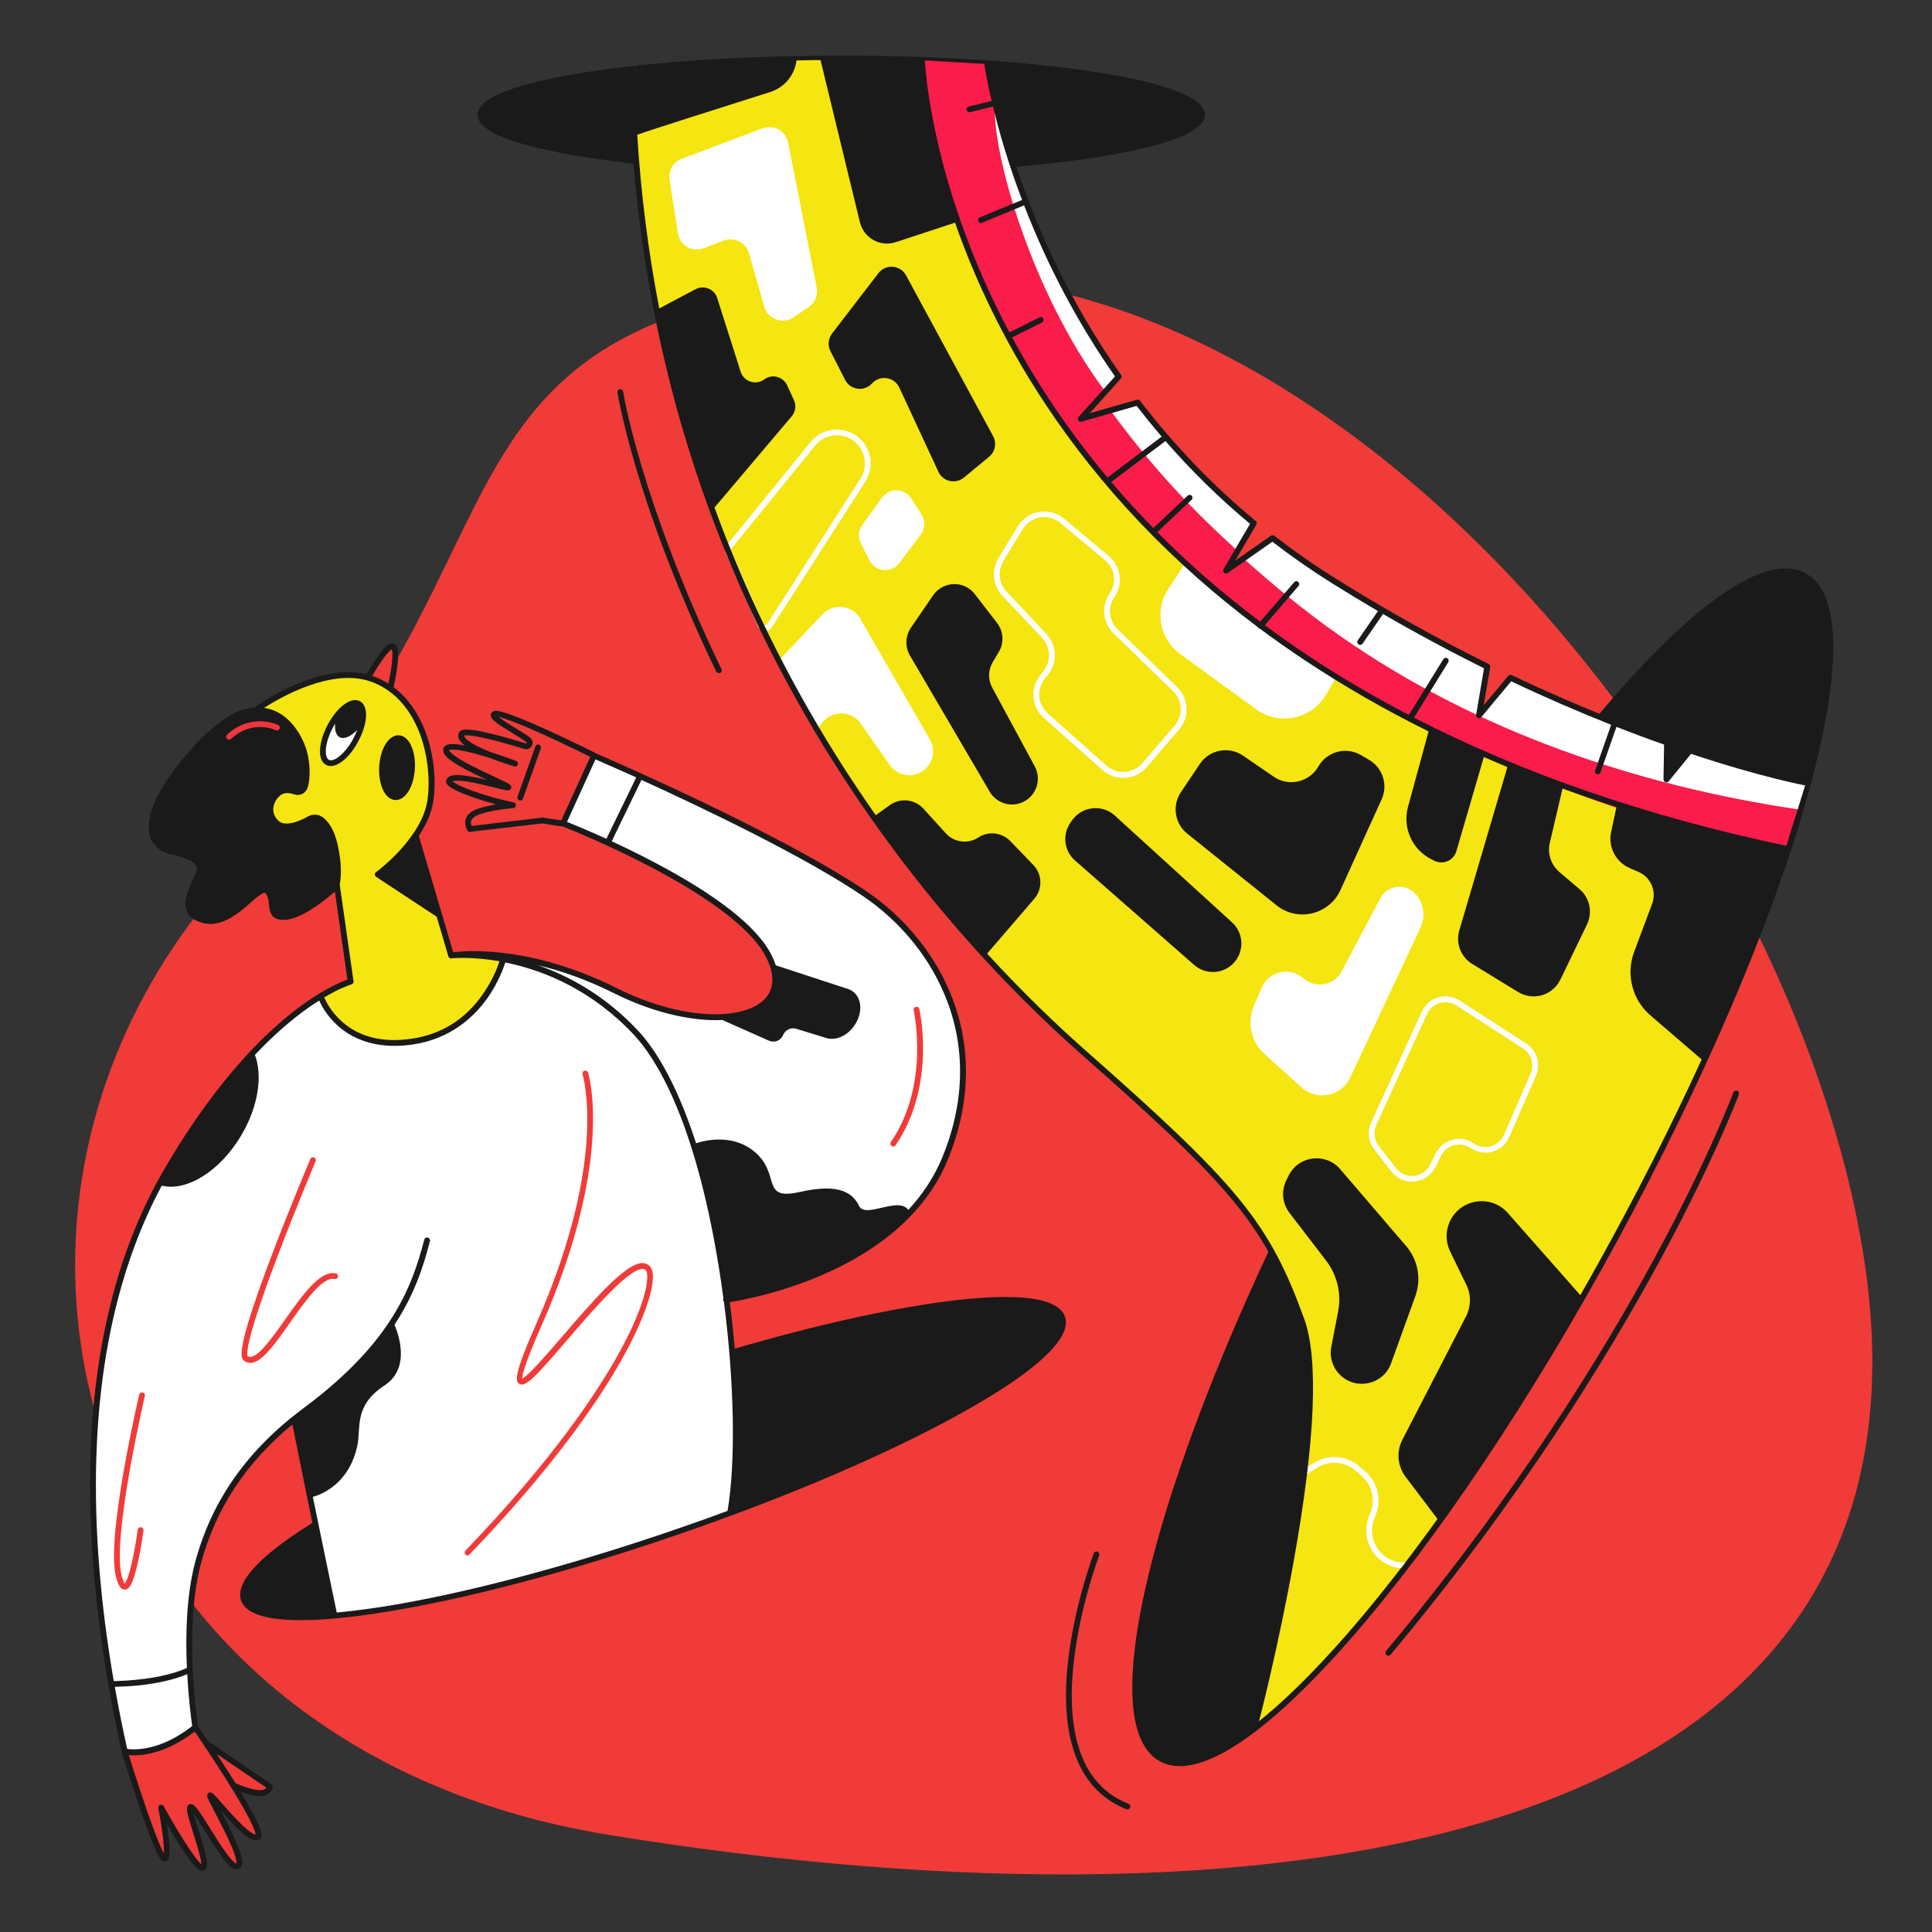 <?xml version="1.0" encoding="utf-8"?>
<!-- Generator: Adobe Illustrator 16.0.0, SVG Export Plug-In . SVG Version: 6.00 Build 0)  -->
<!DOCTYPE svg PUBLIC "-//W3C//DTD SVG 1.1//EN" "http://www.w3.org/Graphics/SVG/1.1/DTD/svg11.dtd">
<svg version="1.1" id="Layer_1" xmlns="http://www.w3.org/2000/svg" xmlns:xlink="http://www.w3.org/1999/xlink" x="0px" y="0px"
	 width="2000px" height="2000px" viewBox="0 0 2000 2000" enable-background="new 0 0 2000 2000" xml:space="preserve">
<rect x="0" y="0" width="2000" height="2000" fill="#333333" stroke="none"/>
<g>
	<path fill="#F03B38" d="M629.75,1899.381c-558.296-91-714.198-668.998-370.399-1016.599
		c313.102-316.6,150.603-563.499,664.602-595.901c454.998-28.699,914.2,522,1001.199,989.602
		C2044.149,1914.879,1330.051,2013.58,629.75,1899.381z"/>
	<path fill="#1A1A1A" d="M1135.852,74.881c-70.799-11.199-164.901-17.3-265.001-17.3c-100.099,0-194.199,6.2-264.998,17.3
		c-50.9,8-111.5,22.101-111.5,43.899c0,21.801,60.6,35.901,111.5,43.902c70.799,11.199,164.899,17.297,264.998,17.297
		c100.001,0,194.1-6.098,265.001-17.297c50.898-8.001,111.5-22.101,111.5-43.902C1247.352,96.982,1186.75,82.882,1135.852,74.881z"
		/>
	<path fill="#1A1A1A" d="M1869.053,593.381c-19.502-10.6-47.302-4.1-82.503,19.299c-33.298,22.201-72.099,58.601-115.398,108.2
		c-88.798,101.802-186.7,248.001-275.703,411.801c-88.894,163.803-158.296,325.498-195.396,455.398
		c-17.999,63.303-27.399,115.6-27.9,155.6c-0.499,42.303,9.201,69.102,28.699,79.701c6.003,3.301,12.898,4.902,20.503,4.902
		c16.898,0,37.698-8.104,61.997-24.201c33.301-22.201,72.101-58.602,115.398-108.201c88.8-101.799,186.703-248,275.701-411.797
		c88.902-163.801,158.301-325.502,195.401-455.403c17.998-63.3,27.397-115.599,27.896-155.599
		C1898.251,630.782,1888.555,603.982,1869.053,593.381z"/>
	<path fill="#F5E510" d="M1254.75,1215.281c52.002,54.701,90.104,115.299,98.702,176c8.6,60.703-8.001,163.398-14.7,208.701
		c-6.299,42.9-36.201,171.5-39.299,184.896c28.196-21.998,60-53.199,94.796-92.996c88.5-101.502,186.201-247.303,274.902-410.703
		c77.401-142.398,139.899-283.099,179.1-402.699c-13.1-2.697-120.1-25.302-230.899-65.9
		c-103.799-38.098-207.901-93.698-281.297-142.298c-157.004-104-270.004-278.001-316.002-371
		c-43.701-88.4-63.902-222.7-65.802-235.799c-26.5-0.9-54.398-1.401-83.501-1.401c-83.999,0-157.598,4.2-216.698,10.9
		c0,1.201,0.4,25.101,10.101,144.299c10,122.702,45.298,206.002,65.299,286.701c20,80.698,94.699,210.002,138,285.999
		c43.301,76.001,177.297,226.001,177.297,226.001S1202.749,1160.578,1254.75,1215.281z"/>
	<path fill="#FA1C4A" d="M1022.148,66.38l-67.897-4c0,0,11.901,106.3,48.4,197.802c36.501,91.5,118.498,218,194.499,295.999
		c76.001,78,213.501,166.001,290,203c76.5,37,224.501,102.402,361.201,119.202l21.2-68.302c0,0-85-20.198-119.803-33.198
		l-24.397,29.998l0.599-38.199c0,0-146.2-56.199-162.196-67.096l-32.401,38.897l8.598-50.502c0,0-158.998-80.197-222.299-132.998
		l-43.8,29.2l24.6-44.601c0,0-95.702-85.4-120.098-124.9l-59,16.801l39.297-43.7c0,0-63.8-92.7-93.799-175.201
		C1034.851,132.083,1022.148,66.38,1022.148,66.38z"/>
	<path fill="#FFFFFF" d="M1725.054,806.879l0.597-38.199c0,0-146.197-56.199-162.199-67.096l-32.4,38.897l8.598-50.502
		c0,0-158.996-80.197-222.297-132.998l-32.299,19.2c31.001,27.8,64.697,55.899,101.999,81.999
		c142.098,99.5,309.301,155.2,473.902,179.601l8.598-27.702c0,0-85.103-20.198-120-33.198L1725.054,806.879z"/>
	<path fill="#FFFFFF" d="M1064.552,214.682c-29.999-82.5-42.403-148.302-42.403-148.302l7.902,40.301
		c-3.999,48.5,37,195.502,114,298.5l14.3-15.299C1158.351,389.882,1094.555,297.182,1064.552,214.682z"/>
	<path fill="#FFFFFF" d="M1280.052,569.181l18.098-27.6c0,0-95.7-85.4-120.096-124.9l-29.001,7.5
		C1186.551,475.282,1225.25,519.682,1280.052,569.181z"/>
	<path fill="#FFFFFF" d="M1226.749,583.181l-17.297,26.401c-14.601,22.199-9.101,51.9,12.298,67.5l78.6,57.201
		c23.804,17.302,57.303,10.299,72.201-15l10.199-17.401c0,0-42.001-26-91.3-64.7
		C1242.153,598.483,1226.749,583.181,1226.749,583.181z"/>
	<path fill="#FFFFFF" d="M1454.651,1617.68c-0.201,0-0.4-0.1-0.597-0.1c-11.202,0.201-21.303-5-27.704-14.199
		c-6.399-9.199-7.8-20.4-3.801-30.9l2.005-5.297c5.795-15.203,1.498-32.604-10.703-43.402l-6.502-5.701
		c-12.496-10.998-30.699-12.9-45.298-4.699l-13.199,8.002c-1.399,0.799-1.903,2.697-1.002,4.098c0.801,1.4,2.7,1.898,4.101,1.002
		l13.1-8.002c12.3-6.9,27.7-5.301,38.3,4l6.502,5.701c10.396,9.102,13.997,23.898,9.099,36.801l-2.002,5.299
		c-4.599,12.201-2.896,25.801,4.503,36.502c6.699,9.697,17.297,15.598,28.8,16.598L1454.651,1617.68z"/>
	<path fill="#FFFFFF" d="M806.751,683.181l44.603-47.198c11.298-12,31.097-9.701,39.297,4.6l71.999,125
		c5.903,10.2,3.704,23.2-5.197,30.901c-11.102,9.598-28,7.5-36.4-4.5l-29.999-42.9c-9.101-13-27.802-14.2-38.402-2.5l-6.6,7.201
		L806.751,683.181z"/>
	<path fill="#FFFFFF" d="M792.052,653.082c-0.201,0-0.398,0-0.6,0c-3.001-0.2-5.701-2.1-6.9-4.901l-33.201-75.5
		c-1.199-2.799-0.799-6.1,1.101-8.5l86.601-106.6c7.301-9,18.502-13.8,29.999-12.799c11.501,0.899,21.801,7.399,27.601,17.399
		c6.601,11.4,6.2,25.3-0.899,36.4l-96.699,150.702C797.552,651.681,794.853,653.082,792.052,653.082z M866.151,450.682
		c-8.799,0-16.802,3.8-22.398,10.7l-86.601,106.601c-0.499,0.7-0.7,1.5-0.302,2.3l33.199,75.499c0.501,1.1,1.503,1.3,1.901,1.3
		c0.402,0,1.4,0,2.103-0.999l96.697-150.702c5.9-9.198,6.2-20.701,0.7-30.2c-4.798-8.4-13.201-13.698-22.801-14.5
		C867.749,450.682,866.95,450.682,866.151,450.682z"/>
	<path fill="#FFFFFF" d="M1470.449,960.382l-72.697,155.1c-9.099,19.5-34.398,24.6-50.399,10.199l-38.002-34.199
		c-14.299-12.9-18.798-33.5-11-51.102l7.902-18.201c6.998-16.1,27.299-21.398,41.298-10.799l3.6,2.701
		c12.4,9.4,30.202,5.398,37.503-8.299l40.296-76.001c7.301-13.801,26.103-15.999,36.503-4.301
		C1473.95,934.983,1475.851,948.781,1470.449,960.382z"/>
	<path fill="#FFFFFF" d="M1461.65,1223.283c-8.301,0-16.098-3.803-21.298-10.502l-17.803-22.998c-6.099-8-7.398-18.605-3.198-27.701
		l52.498-114.9l2.704,1.199l-2.704-1.199c3.299-7.1,9.403-12.5,17.003-14.699c7.496-2.201,15.6-1.002,22.197,3.197l68.902,44.502
		c11.201,7.199,15.397,21.299,10.099,33.4l-27.602,63.4c-3.198,7.4-9.499,12.9-17.301,15.199c-7.797,2.301-15.999,0.9-22.698-3.699
		c-5.001-3.4-11.199-4.5-17.1-3c-5.9,1.498-10.799,5.5-13.5,10.898l-5.898,11.9c-4.201,8.398-12.204,13.898-21.502,14.801
		C1463.45,1223.283,1462.552,1223.283,1461.65,1223.283z M1496.349,1037.484c-1.998,0-3.995,0.297-5.898,0.799
		c-5.898,1.701-10.698,5.9-13.199,11.396l-52.5,114.9c-3.2,7.102-2.302,15.402,2.501,21.602l17.802,23
		c4.397,5.697,11.398,8.801,18.599,8.1c7.199-0.699,13.5-5,16.699-11.498l5.9-11.902c3.498-6.998,9.799-12.098,17.399-14.1
		c7.6-1.998,15.599-0.5,22,3.9c5.198,3.602,11.6,4.602,17.701,2.9c5.999-1.701,10.897-6.002,13.501-11.799l27.597-63.402
		c4.102-9.5,0.803-20.396-7.798-26l-68.901-44.5C1504.352,1038.582,1500.352,1037.484,1496.349,1037.484z"/>
	<path fill="#1A1A1A" d="M1638.053,1343.182l-77.2-87.502c-16.203-18.396-45.602-15.598-58.199,5.4
		c-6.2,10.5-6.804,23.301-1.501,34.303l16.898,34.896c5.001,10.205,4.8,22.199-0.398,32.402l-65.902,127.699
		c-6.398,12.4-5.1,27.303,3.302,38.4l34.199,45.201c0,0,52.001-76.701,84.702-124.701
		C1606.752,1401.182,1638.053,1343.182,1638.053,1343.182z"/>
	<path fill="#1A1A1A" d="M1333.95,1217.082l-2.398,4.898c-5.401,11-4.1,24,3.397,33.699l37.899,49.402
		c11.402,14.898,15.902,34.002,12.4,52.398l-7.098,36.801c-2.1,10.9,1.598,22.102,9.701,29.598
		c16.898,15.701,44.398,9.102,52.2-12.596l25.098-69.502c6.399-17.701,2.801-37.5-9.499-51.801l-68.398-79.799
		C1372.152,1192.783,1344.053,1196.381,1333.95,1217.082z"/>
	<path fill="#1A1A1A" d="M1229.053,862.983l92.3,74.1c21.996,17.701,54.699,9.799,66.399-15.9l42.499-93.7
		c6.8-14.901,1.199-32.603-12.999-40.898l-8.401-4.903c-15.399-9.1-35.298-3.7-44.102,11.803
		c-9.298,16.297-30.598,21.199-46.096,10.6l-31.802-21.801c-14.699-10.101-34.899-6.298-44.797,8.598l-19.603,29.202
		C1213.149,833.982,1216.051,852.582,1229.053,862.983z"/>
	<path fill="#1A1A1A" d="M1110.054,848.882l-1.803,2.6c-8.8,12.302-6.8,29.298,4.603,39.301l123.299,108.098
		c13.196,11.5,33.398,9.202,43.497-5.097c8.603-12.201,6.8-28.801-4.198-38.901l-121.503-110.699
		C1140.953,832.38,1120.352,834.581,1110.054,848.882z"/>
	<path fill="#FFFFFF" d="M1162.651,805.283c-7.902,0-15.301-2.803-21.3-8.1l-60.898-54.201c-12.602-11.201-14.304-30.398-3.901-43.7
		l3.798-4.898c8.001-10.203,7.306-24.502-1.498-33.901l-41.301-43.9c-9.8-10.402-11.499-26.201-4.201-38.401
		c7.703-12.9,14.602-24.2,20.303-33.5c4.9-7.898,12.899-13.299,22.101-14.799c9.198-1.501,18.5,1.099,25.698,7l46.201,38.5
		c12.799,10.6,15.299,29,5.999,42.699c-7.198,10.501-5.699,24.5,3.399,33.401l61.599,59.898
		c12.101,11.799,13.002,31.103,1.904,43.902l-33.504,38.896c-5.697,6.603-13.499,10.501-22.197,11.104
		C1164.052,805.283,1163.352,805.283,1162.651,805.283z M1058.75,547.782c-5.701,9.2-12.496,20.5-20.197,33.399
		c-5.903,9.901-4.602,22.801,3.399,31.201l41.299,43.899c10.899,11.6,11.698,29.199,1.901,41.701l-3.803,4.899
		c-8.497,10.801-7.102,26.398,3.203,35.498l60.898,54.202c5.301,4.699,12,6.999,18.999,6.5c7.003-0.499,13.402-3.7,18.001-9.001
		l33.501-38.901c8.998-10.397,8.299-26.098-1.602-35.699l-61.601-59.899c-11.199-10.9-12.899-28.2-4.098-41.099
		c7.6-11.201,5.498-26.1-4.903-34.701l-46.196-38.5c-5.8-4.8-13.4-6.9-20.902-5.7
		C1069.352,536.983,1062.751,541.382,1058.75,547.782z"/>
	<path fill="#1A1A1A" d="M965.949,616.282l-22.998,33.601c-5.802,8.6-6.2,19.699-1.002,28.699l82.602,141
		c8.202,14.002,26.8,17.5,39.502,7.601c10.301-8.001,13.298-22.398,7.098-33.899l-44.001-81.403
		c-4.498-8.297-4.297-18.296,0.504-26.399l6.298-10.599c5.599-9.399,4.903-21.3-1.8-30.001l-22.998-29.799
		C998.153,600.681,976.254,601.282,965.949,616.282z"/>
	<path fill="#FFFFFF" d="M892.554,543.482l20.398-28.301c7.601-10.5,23.4-10.099,30.397,0.801l10.602,16.5
		c4.1,6.4,3.803,14.8-0.801,20.901l-21.998,29.399c-8.202,10.9-24.903,9.499-31.104-2.701l-8.897-17.599
		C888.054,556.381,888.552,549.081,892.554,543.482z"/>
	<path fill="#1A1A1A" d="M859.654,363.481l15.196,29.7c5.401,10.701,19.901,12.601,27.902,3.7c8.197-9,22.998-6.799,28.198,4.301
		l40.498,87.2c4.701,10.199,17.802,13.099,26.402,6l26.102-21.601c6.299-5.199,8.001-14.2,4.098-21.298L937.95,285.083
		c-5.898-10.901-21.1-12.101-28.599-2.301l-48,62.5C857.353,350.581,856.652,357.681,859.654,363.481z"/>
	<path fill="#1A1A1A" d="M1350.052,1365.08c-17.2-47.201-33.7-82.598-67.3-123.799c-33.202-40.701-83.302-87.1-158.601-153.498
		c-29.898-26.402-64.999-59.902-102.301-100.603l48.801-56.698c8.799-10.199,8.401-25.4-1-35.101l-23.798-24.702
		c-8.701-8.996-22.604-10.6-33.102-3.699c-10.7,7.003-25,5.202-33.602-4.299l-23.4-25.7c-8.898-9.7-23.698-11.3-34.502-3.599
		l-14.697,10.499c-22.801-32.5-45.4-67.498-67-104.999c-39.699-68.8-73.098-140.101-99.9-213.5l79.901-94.399
		c4.002-4.701,4.901-11.202,2.302-16.802l-7.003-15.299c-4.198-9.099-15.702-12.099-23.7-6.099c-8.698,6.399-21.097,2.4-24.4-7.901
		l-24.297-76.298c-3.004-9.401-13.702-13.801-22.401-9.201l-37.599,19.901c-11.4-58.802-19.001-118.802-22.801-179.801
		c16.2-5.8,95.999-31,137.598-44.199c15.401-4.902,26.304-18.602,27.5-34.702l-97.997,3.301l-69.702,8.599
		c-0.199-1.499-1.498-2.599-2.999-2.599c-1.702,0-2.997,1.3-2.997,3c3.999,240,65.598,465.1,183.296,668.799
		c95.601,165.6,208.201,282.003,285.802,350.399c75.1,66.201,125,112.4,157.9,152.803c33.099,40.398,49.297,75.398,66.298,121.998
		c35.302,97-47.3,415.102-48.101,418.299c-0.499,1.604,0.499,3.303,2.101,3.699c0.302,0.104,0.499,0.104,0.801,0.104
		c1.302,0,2.599-0.803,2.9-2.102c0.3-0.797,21.301-81.398,37.6-173.098C1361.651,1490.283,1365.152,1406.682,1350.052,1365.08z"/>
	<path fill="#FFFFFF" d="M693.151,185.882l8.502,55.5c1.898,12.599,14.999,20.199,26.9,15.599l20.5-7.899
		c10.899-4.201,23.098,1.899,26.297,13.1l15.8,55.299c3.702,13.001,19.102,18.602,30.301,11.001l15.604-10.501
		c6.598-4.498,9.897-12.499,8.396-20.4l-29.601-149.9c-2.402-12.099-15-19.1-26.6-14.799l-83.498,31.399
		C697.052,167.482,691.751,176.582,693.151,185.882z"/>
	<path fill="#1A1A1A" d="M1850.251,875.784c-144.2-30.2-273.699-74.803-386.501-132.901l35.499-57.402
		c0.803-1.4,0.4-3.198-0.997-4.099c-1.4-0.801-3.201-0.399-4.103,1l-35.7,57.699c-36.697-19.102-71.599-39.598-104.6-61.599
		c-15.2-10.101-30.1-20.601-44.499-31.3l34.899-40.6c1.103-1.201,0.901-3.101-0.298-4.201c-1.198-1.1-3.1-1.001-4.202,0.299
		l-35.199,40.9c-38.3-28.8-73.898-59.7-106.497-92.7l35.499-33.5c1.199-1.1,1.199-3,0.097-4.2c-1.099-1.199-2.997-1.199-4.196-0.099
		l-35.503,33.6c-40.098-40.899-75.701-84.9-106.7-131.601c-14.798-22.299-27.896-44.299-39.498-65.799l30.999-15.5
		c1.399-0.7,1.999-2.5,1.302-4c-0.7-1.4-2.501-2-4-1.299l-31.104,15.6c-77.797-146.4-86.798-266.8-87.598-281.9
		c-0.102-1.601-1.602-2.9-3.199-2.8c-1.501,0.101-2.704,1.4-2.8,2.9l-102.502-2.4l41.301,170.1c3.999,16.5,21.199,26,37.199,20.7
		l61.303-20.2c19.397,55.5,48.897,120.4,93.497,187.8c57.7,87.1,131.498,164.601,219.901,230.901c0.197,0.399,0.398,0.7,0.799,0.999
		c0.501,0.399,1,0.601,1.503,0.7c15,11.2,30.397,22,46.197,32.5c40.1,26.702,82.901,51.3,128.302,73.801l-21.303,78.099
		c-5.8,21.401,4.101,43.9,23.799,54l3.4,1.698c9.103,4.603,20.104-0.099,22.901-9.897l28.401-97.4
		c8.1,3.498,16.198,6.999,24.402,10.398l-49.802,169.099c-3.901,13.302,1.599,27.501,13.401,34.703l47.598,29.099
		c15.5,9.396,35.7,3.498,43.6-12.803l27.602-57.197c5.996-12.602,2.896-27.602-7.804-36.602l-20.701-17.599
		c-8.799-7.401-12.597-19.2-9.998-30.299l13.201-56.204c18.299,6.704,36.901,13.002,55.799,19.104l-5.5,25.796
		c-3.397,15.699,4.903,31.502,19.703,37.702l8.396,3.601c12.901,5.399,19.202,20.1,14.302,33.199l-18.601,49.697
		c-8.698,23.3-1.999,49.603,16.9,65.802l53.5,45.998c0,0,44.499-89.498,65.999-153.998l20.602-61.702c0.099,0,0.199,0,0.298,0.101
		c0.201,0.101,0.402,0.101,0.602,0.101c1.4,0,2.697-0.901,2.997-2.301C1852.951,877.682,1851.853,876.081,1850.251,875.784z"/>
	<path fill="#1A1A1A" d="M1871.35,807.382c-0.397-0.098-45.799-8.4-120.8-33.4c-1.199-0.301-2.498,0-3.299,1l-19.001,23.3
		l0.499-29.499c0-1.302-0.799-2.501-1.998-2.9c-53.802-19-108.2-41.501-161.899-67c-1.201-0.599-2.699-0.301-3.601,0.8l-25.3,30.397
		l6.701-39.498c0.298-1.298-0.402-2.6-1.604-3.2c-54.195-26.801-107.798-56.7-159.197-88.999
		c-21.601-13.5-42.601-28.2-62.602-43.701c-1.101-0.801-2.5-0.9-3.599-0.101l-36.899,25.702l21.8-37.202
		c0.699-1.199,0.4-2.9-0.7-3.798c-44.197-36.501-84.4-78.401-119.702-124.402c-0.7-0.999-1.997-1.398-3.196-1.1l-48.903,14.001
		l32.301-35.9c0.898-1.001,1.002-2.6,0.201-3.701c-43.599-61.898-78.599-130.399-104.3-203.399
		c-20.401-58.3-28.8-102.5-31.399-118.801c-0.201-1.7-1.803-2.799-3.399-2.498c-1.702,0.199-2.801,1.799-2.501,3.399
		c1.199,7.399,3.498,20.3,7.601,37.6l-23.7,5.801c-1.602,0.399-2.604,2-2.203,3.6c0.3,1.399,1.604,2.3,2.903,2.3
		c0.297,0,0.499,0,0.697-0.1l23.7-5.8c5.002,20.698,12.3,46.8,22.7,76.5c2.398,6.8,4.901,13.5,7.399,20.2l-43.799,18.1
		c-1.499,0.602-2.199,2.4-1.598,3.901c0.499,1.199,1.598,1.9,2.796,1.9c0.303,0,0.7-0.1,1.103-0.301l43.599-17.999
		c24.402,63.099,56.002,122.598,94.101,177.1l-37.7,41.9c-0.901,1-1,2.499-0.3,3.6c0.702,1.1,2.103,1.699,3.4,1.3l57.002-16.301
		c8.399,10.802,16.997,21.401,25.899,31.801l-57.601,43.5c-1.302,1-1.601,2.899-0.602,4.2c0.602,0.801,1.499,1.199,2.398,1.199
		c0.602,0,1.302-0.2,1.805-0.6l57.899-43.7c26.999,30.9,56.298,59.7,87.599,85.699l-27.498,46.899
		c-0.7,1.201-0.403,2.701,0.597,3.702c1.101,0.999,2.6,1.1,3.801,0.299l46.199-32.399c19.6,15.099,40.2,29.5,61.301,42.7
		c15.798,9.9,31.8,19.601,48.002,29.1l-20.901,30.3c-0.899,1.401-0.6,3.3,0.8,4.2c0.499,0.301,1.099,0.5,1.698,0.5
		c1.002,0,1.898-0.5,2.503-1.299l21.099-30.701c34.3,19.9,69.3,38.7,104.6,56.199l-8.197,48.301c-0.201,1.302,0.498,2.6,1.697,3.2
		c1.3,0.599,2.697,0.199,3.602-0.798l30.998-37.203c34.298,16.301,68.899,31.3,103.499,45.001l-16.599,47.3
		c-0.6,1.501,0.199,3.301,1.801,3.8c0.3,0.101,0.698,0.201,1,0.201c1.3,0,2.397-0.8,2.8-2.001l16.498-47.099
		c16.503,6.401,32.902,12.602,49.302,18.299l-0.6,36c0,1.302,0.801,2.501,2,2.901c1.198,0.499,2.599,0.099,3.399-0.899
		l23.099-28.399c74.304,24.698,119.302,32.897,119.702,32.998c0.099,0,0.3,0,0.498,0c1.4,0,2.7-1.002,2.998-2.5
		C1874.054,809.282,1872.949,807.68,1871.35,807.382z"/>
	<path fill="#1A1A1A" d="M744.15,696.884c-1.096,0-2.198-0.601-2.697-1.701c-43.502-90.1-69.003-163.801-82.702-209.7
		c-14.898-49.901-19.5-78.9-19.599-79.1c-0.302-1.601,0.901-3.201,2.499-3.401c1.599-0.3,3.203,0.9,3.399,2.5
		c0,0.3,4.699,29,19.502,78.5c13.697,45.7,38.999,119,82.3,208.701c0.7,1.5,0.101,3.3-1.4,3.997
		C744.953,696.782,744.551,696.884,744.15,696.884z"/>
	<path fill="#1A1A1A" d="M1167.152,1873.082c-0.4,0-0.7-0.104-1.101-0.201c-26.901-10.6-45.301-31.398-54.9-61.697
		c-7.5-23.902-9.499-53.803-5.8-88.803c6.198-59.299,26.702-113.801,26.898-114.398c0.604-1.5,2.302-2.303,3.903-1.701
		c1.499,0.602,2.297,2.299,1.698,3.9c-0.199,0.498-20.5,54.398-26.6,112.998c-3.601,34.201-1.697,63.203,5.601,86.301
		c8.9,28.5,26.201,47.9,51.299,57.803c1.497,0.596,2.302,2.396,1.698,3.898C1169.451,1872.283,1168.353,1873.082,1167.152,1873.082z
		"/>
	<path fill="#1A1A1A" d="M1437.151,1713.982c-0.7,0-1.4-0.201-1.898-0.699c-1.302-1.102-1.4-3-0.4-4.203
		c134.598-160.898,225.198-309.596,277.499-405.898c56.698-104.402,81.801-171.6,82.002-172.299c0.595-1.6,2.297-2.301,3.896-1.801
		c1.602,0.602,2.302,2.299,1.803,3.9c-0.201,0.699-25.503,68.199-82.302,172.898c-52.401,96.602-143.201,245.701-278.197,407.002
		C1438.854,1713.682,1438.053,1713.982,1437.151,1713.982z"/>
	<path fill="#F03B38" d="M129.054,1813.182c0,0,36.998,114.803,40.997,110.699c4.001-4.201-1.499-48.701-1.499-48.701
		s37.002,63,41.5,58.002c4.503-5-14.999-56.502-10.501-59c4.502-2.5,38.999,63.801,46.503,57.699
		c7.498-6.201-24.499-67.201-24.499-67.201s40.498,43.5,44.998,37c4.501-6.498-24.702-53.297-24.702-53.297
		s29.702,16.799,37.702,1.297l-60.002-40.498l-17.497-21.002C202.054,1788.18,170.554,1820.684,129.054,1813.182z"/>
	<path fill="#F03B38" d="M381.45,700.484c0,0,21.701-34.302,25.801-31.001c4.203,3.299-3.8,42.799-3.8,42.799
		S398.853,706.882,381.45,700.484z"/>
	<path fill="#F5E510" d="M521.053,990.182c0,0-22.001,78.001-85.999,86.5c-64.002,8.498-90.502-16-103.003-45.002l31.001-15.498
		l-17.5-115l-33.001-30.502c0,0-72.999-23.497-70.997-27.997c1.997-4.502,5.5-65.001,5.5-65.001l17.999-43
		c0,0,57.499-38.001,95.999-36c38.501,2.002,60.501,27.498,69.499,47c9.001,19.5,18.502,42.998,15.002,78.501
		c-3.501,35.499-15.002,41.5-15.002,41.5l36.503,123.5C467.054,989.182,509.552,987.681,521.053,990.182z"/>
	<path fill="#F03B38" d="M614.949,782.282c0,0-39.498-19.7-57.799-28.4c-18.298-8.7-45.7-18.002-45.998-14.001
		c-0.3,4,37.3,26.002,36.7,28.701c-0.702,2.702-0.201,5.1-4.401,3.999c-4.198-1.001-40.898-12.399-53.2-13.697
		c-12.302-1.302-15.3,3.3-11.3,7.997c3.999,4.699,14.701,10.001,14.701,10.001s-31.201-7.201-31.6-0.898
		c-0.4,6.195,15.599,16.599,23.899,20.197c8.3,3.601,31,15,31,15s-25.701-3.7-26.701-4c-1-0.302-25.801-3.299-25.199,1.499
		c0.602,4.804,27.901,15.2,30.9,15.802c2.999,0.7,28.701,8.3,28.701,8.3s-26.304,4.299-30.003,6.699
		c-3.699,2.299-11.598,10.199-7.998,18.699l75.797-8.799l20.603,3L614.949,782.282z"/>
	<path fill="#1A1A1A" d="M1102.451,1363.08c-9.5-27.799-84.499-22.199-145.699-12.598c-85.101,13.297-194.401,42.098-307.702,81.1
		c-113.3,39-217.099,83.5-292.399,125.4c-98.1,54.6-112.399,84.396-107.096,99.697c5.197,15.303,30.195,20.502,61.798,20.502
		c25.898,0,56.302-3.5,83.898-7.902c85.101-13.297,194.401-42.098,307.701-81.1c113.299-39,217.098-83.498,292.4-125.398
		C1093.45,1408.18,1107.752,1378.381,1102.451,1363.08z"/>
	<path fill="#FFFFFF" d="M972.552,1013.08c-26.699-42-39.999-71.298-150.698-129.296
		c-110.701-58.002-206.904-101.502-206.904-101.502l-31.996,70.202c0,0,60.597,24.798,125.902,60.8
		c65.296,35.996,102.693,82.7,91.296,112.699c-11.301,30-83.298,37.297-131.298,12.701
		c-48.104-24.801-114.803-46.104-147.801-48.501c0,0-12,68.3-81.3,84.298c-69.303,16-91.701-16.301-107.702-42.801
		c0,0-84,54.199-144.697,155.5c-60.702,101.303-87.303,203.303-90,334.701c-2.702,131.301,28.701,274.002,31.7,291.301
		c0,0,38.3,3.998,72.3-26.701c0,0-18.001-117.998,10.7-189.299c28.697-71.301,51.297-95.301,83.3-120l9.3-7.697
		c0,0,27.997,130.797,40.498,200.098c14.798-1.303,31.303-3.299,49.103-6.002c84.8-13.299,193.696-42,306.699-80.898
		c18.797-6.4,37.498-13.102,55.897-20c5.102-19.002,5.303-120.4,1.101-169.6l-6.5-47.9c0,0,54.502-6.098,117.801-38.098
		c63.301-32.002,102.7-80.004,118.002-129.301C1002.553,1128.48,999.249,1055.082,972.552,1013.08z"/>
	<path fill="#FFFFFF" d="M368.241,765.895c8.887-16.732,10.151-33.442,2.835-37.327c-7.315-3.885-20.447,6.528-29.329,23.262
		c-8.883,16.729-10.151,33.441-2.836,37.324C346.229,793.038,359.363,782.625,368.241,765.895z"/>
	<path fill="#1A1A1A" d="M372.551,725.881c-9.099-4.799-23.398,5.701-33.398,24.5c-4.402,8.502-7.198,17.202-7.802,24.7
		c-0.7,8.301,1.501,14.199,6.2,16.7c1.501,0.801,3.098,1.199,4.8,1.199c8.8,0,20.303-9.898,28.604-25.698
		C380.952,748.481,381.652,730.682,372.551,725.881z M340.452,786.583c-2.398-1.302-3.501-5.401-3.103-11.003
		c0.503-6.599,3.103-14.597,7.202-22.299c0.799-1.5,1.602-2.9,2.402-4.199c-0.604,6.9,0.896,12.198,4.699,14.099
		c4.599,2.401,11.398-0.698,18.097-7.499c-1.098,2.9-2.397,5.899-3.999,8.899C357.354,780.383,345.453,789.281,340.452,786.583z"/>
	<path fill="#1A1A1A" d="M538.553,828.681c-0.3,0-0.7-0.098-1-0.197c-1.602-0.602-2.398-2.304-1.803-3.803l18.502-52.001
		c0.602-1.599,2.299-2.397,3.802-1.797c1.6,0.598,2.398,2.299,1.797,3.799l-18.498,52.001
		C540.95,827.98,539.854,828.681,538.553,828.681z"/>
	<path fill="#1A1A1A" d="M426.263,795.544c0.903-16.818-5.285-30.829-13.835-31.289c-8.548-0.461-16.212,12.799-17.12,29.618
		c-0.907,16.821,5.286,30.83,13.831,31.289C417.688,825.625,425.354,812.364,426.263,795.544z"/>
	<path fill="#1A1A1A" d="M409.752,828.182c-0.199,0-0.4,0-0.6,0c-5.301-0.3-10-4.302-13-11.3c-2.8-6.299-4.1-14.6-3.601-23.202
		c1.002-18.8,10.002-33,20.302-32.499c5.297,0.3,9.998,4.3,12.996,11.3c2.802,6.299,4.104,14.601,3.601,23.2
		c-0.499,8.599-2.599,16.599-6.097,22.6C419.649,824.681,414.852,828.182,409.752,828.182z M412.154,767.283
		c-5.903,0-12.801,10.798-13.705,26.798c-0.397,7.699,0.703,14.901,3.103,20.401c2.101,4.798,4.999,7.601,7.898,7.699
		c0.103,0,0.201,0,0.302,0c2.8,0,5.897-2.5,8.398-6.797c3-5.202,4.903-12.302,5.301-20c0.4-7.701-0.7-14.901-3.102-20.401
		c-2.097-4.802-4.997-7.601-7.898-7.699C412.351,767.283,412.25,767.283,412.154,767.283z"/>
	<path fill="#F03B38" d="M484.051,1610.182c-0.7,0-1.499-0.299-2.101-0.799c-1.199-1.1-1.199-3.004-0.099-4.203
		c90.098-93.797,136.5-163.697,159.599-205.695c29.102-53.102,30.899-79.701,27.202-84.303c-0.801-1.1-1.898-1.5-3.301-1.598h-0.099
		c-14.803,0-51.399,42.496-78.104,73.596c-32.296,37.602-43.301,49.4-49.597,45.4c-4.2-2.697-5.802-9.199,17.699-62.498
		c39.1-88.4,49.999-154,52.2-193.502c2.402-42.498-4.302-64.199-4.399-64.4c-0.499-1.598,0.4-3.301,1.898-3.799
		c1.602-0.498,3.302,0.4,3.8,1.898c0.303,0.902,7.102,23.002,4.6,66.602c-2.298,39.902-13.298,106.301-52.8,195.5
		c-17.599,39.801-20.001,51.303-19.8,54.602c6.2-2.701,25.697-25.4,41.601-43.799c30.5-35.502,65.102-75.703,82.7-75.703
		c0.099,0,0.099,0,0.201,0c3.198,0.102,5.898,1.402,7.897,3.801c8.2,10.299-2.5,46.801-26.699,91
		c-23.199,42.4-69.899,112.701-160.499,207C485.654,1609.883,484.85,1610.182,484.051,1610.182z"/>
	<path fill="#F03B38" d="M259.154,1410.883c-2.201,0-4.302-0.602-6.301-2.102c-3.103-2.1-5.601-7.102,3.997-39.301
		c5.202-17.5,13.501-41.197,24.602-70.398c18.802-49.701,39.601-98.799,39.8-99.301c0.6-1.5,2.4-2.201,3.898-1.6
		c1.501,0.598,2.201,2.398,1.602,3.898c-0.199,0.502-20.199,47.801-38.702,96.4c-10.899,28.5-19.097,51.902-24.498,69.402
		c-9.001,29.299-7.699,34.998-7.2,35.996c8.301,5.303,24.602-17.795,39.002-38.199c17.698-24.998,35.997-50.898,52.2-47.498
		c1.599,0.301,2.699,1.898,2.299,3.5c-0.3,1.6-1.898,2.701-3.503,2.301c-12.397-2.6-30.298,22.801-46.096,45.1
		C284.751,1391.281,270.95,1410.883,259.154,1410.883z"/>
	<path fill="#F03B38" d="M128.951,1645.48c-4.8,0-7.098-6.498-8.8-12.9c-4.498-17.197-1.8-54.301,7.999-110.197
		c7.202-41.402,15.903-78.4,16.001-78.699c0.4-1.604,2.002-2.602,3.602-2.201c1.597,0.4,2.599,1.998,2.201,3.602
		c-0.303,1.498-34.202,146.697-24.003,186.096c1.402,5.301,2.501,7.303,3.103,8.102c1.199-1.299,4.498-6.598,8.897-28.4
		c2.799-13.799,4.604-27.102,4.604-27.299c0.197-1.598,1.697-2.803,3.397-2.6c1.602,0.197,2.798,1.699,2.6,3.398
		c0,0.1-1.998,14.801-4.999,29.299c-5.803,27.602-10.202,31.6-14.199,31.902C129.253,1645.48,129.152,1645.48,128.951,1645.48z"/>
	<path fill="#1A1A1A" d="M986.151,1034.082c-16.798-44.2-48.3-83.599-88.902-111.201c-87.498-59.4-266.1-136.899-280.298-143
		c-0.197-0.1-0.398-0.301-0.6-0.4c-0.297-0.198-23.702-11.897-48.101-22.999c-50.399-23-55.197-21.101-57.501-20.199
		c-1.101,0.499-1.997,1.298-2.397,2.398c-2.002,5.199,5.699,10.2,21.801,20c5.399,3.299,10.899,6.699,14.697,9.5l0.101,0.1
		c0.202,0.102,0.501,0.399,0.202,0.901c-0.303,0.602-0.7,0.4-0.901,0.4c-7.898-2.501-23.199-7.1-37.197-10.402
		c-24.002-5.698-30.003-4.5-31.901-0.697c-1.002,2.097-1.101,4.297-0.101,6.496c0.997,2.2,3.198,4.503,6.099,6.703
		c-8.499-1.602-15.601-2.1-19.099-0.301c-2.002,1.1-2.801,2.6-3.103,3.7c-2.201,8.099,12.702,17.002,45.101,32.301
		c-26.198-6.2-39.996-7.501-42.101,0.499c-0.298,0.799-0.298,2.101,0.602,3.602c3.9,6.298,29.102,15.397,51.001,21.197
		c-7.701,1.302-16.304,3.203-22.398,6.003c-4.902,2.299-7.902,5.5-9.102,9.499c-1.701,6.102,1.799,11.499,1.899,11.7
		c0.499,0.897,1.501,1.4,2.501,1.4c0.098,0,0.199,0,0.297-0.201l74.702-8.701c0.101,0,0.199,0.103,0.297,0.103
		c12.405,2.096,20.001,2.896,20.701,2.999c5.902,2.398,47.103,18.8,91.602,42.2c44.001,23.099,100.2,57.797,118.4,91.998
		c9.799,18.5,9.499,33.899-1,44.7c-10.901,11.201-32.4,16.801-59.101,15.4c-28.9-1.5-62.102-11-93.501-26.699
		c-51.5-25.8-95.5-34.501-123.398-37.199c-24.003-2.402-40.201-0.904-46.303-0.101l-35.595-120.501
		c8.497-12.7,13.597-25.198,15.196-37.301c3.103-23.398-0.398-50.7-9.298-72.999c-5.701-13.998-15.503-31.201-32.001-43.601
		c0.7-3.399,2.199-10.398,3.3-17.899c2.9-19.301,0.798-23.999-1.499-26.1c-1.101-1.002-2.6-1.501-4.198-1.201
		c-2.702,0.399-7.104,2.8-16.805,17.4c-4.098,6.097-7.497,12-8.897,14.299c-20.603-4.898-46.3-1.1-74.699,11.3
		c-23.6,10.2-40.5,22.501-41.202,23c-0.101,0.099-0.199,0.201-0.398,0.3c-2.801,0.202-5.701,0.701-8.6,1.401
		c-21.5,5-45.403,29.001-57.703,42.9c-18.399,20.598-33.698,44-38.999,59.499c-4.997,14.398-5.1,26.002-0.398,34.501
		c3.898,6.999,10.799,11.6,20.601,13.899c6.9,1.599,21.4,4.898,24.997,11.4c1.002,1.798,1.103,3.8,0.302,6.2
		c-0.801,2.302-2.2,5.301-3.701,8.502c-4.798,10.298-10.698,23.197-5.898,33.298c2.599,5.599,8.301,9.4,16.701,11.501
		c2.499,0.598,5.001,0.899,7.399,0.899c16.198,0,30.698-12.499,41.598-21.998c6.002-5.304,13.604-11.804,15.398-9.802
		c2.802,3.098,3.303,7.498,3.703,11.799c0.799,7.502,1.797,16.8,17.299,15.699c17.5-1.297,42.001-21.396,50.901-29.2l12.999,91.102
		c-7.102,2.5-28.2,11.1-57.801,34.6c-59.7,47.299-106.599,117.402-135.398,167.998c-45.097,80-69.6,178.701-72.899,293.303
		c-1.999,72.1,4.196,150.199,18.5,233.002c0,0.098,0,0.197,0,0.297c0,0.502,0.099,0.902,0.3,1.299
		c3.898,22.602,8.499,45.502,13.599,68.703c0,0.299,0,0.598,0.104,0.998c0.099,0.299,8.598,27.602,17.795,54.703
		c19.202,56.299,22.901,57.297,25.304,57.998c1.4,0.4,2.901,0,3.999-1c1.501-1.4,4.199-3.9,0.499-30.502c-0.3-2.6-0.7-5.1-1.098-7.6
		c2.697,4.701,5.897,10.002,9.197,15.4c19.401,31.6,24.201,32.699,26.301,33.201c0.298,0.1,0.7,0.1,1.099,0.1
		c1.002,0,1.801-0.301,2.801-0.9c4.902-3.4,2.1-14-5.898-39.199c-2-6.199-4.498-14-5.701-19.102
		c3.299,4.5,8.104,12.102,12.098,18.604c16.602,26.697,27.203,42.896,35.201,38.598c4.903-2.602,4.201-10.1-2.498-25.801
		c-4.701-11.201-11.499-24.299-16.999-34.801c17.9,20.199,29.299,31.201,36.799,31.201c1.103,0,2.2-0.301,3.198-0.799
		c0.803-0.4,1.903-1.303,2.302-3.102c0.898-3.799-1.099-12.799-21.5-46.502c3.602,1.301,8.198,2.701,13.899,3.902
		c2.201,0.5,4.1,0.701,5.9,0.701c9.099,0,12.896-5.5,13.702-9.102c0.298-1.199-0.201-2.402-1.203-3.102l-65.502-44.5
		c-0.097-0.098-0.197-0.098-0.298-0.098c-5.299-7.9-9.202-13.6-10.4-15.4c-1.199-7.699-14.899-102.502,3.001-168.9
		c15.302-56.598,46.303-103.799,94.6-143.697c4.399,21.998,24.602,121.699,40.399,197.297c0.302,1.4,1.501,2.4,2.901,2.4
		c0.201,0,0.397,0,0.6-0.102c1.601-0.396,2.601-1.998,2.301-3.598c-8.099-38.6-17.301-83.4-25.002-121.002
		c9.303-2.6,37.7-13.697,46.102-53.299c3.9-18.6-4-40.998,27.999-61.998c27.001-17.701,14.902-52.402,10.402-62.902
		c20.698-31.4,29.896-60.199,36.698-86.5c0.4-1.602-0.598-3.299-2.199-3.701c-1.697-0.396-3.301,0.602-3.701,2.203
		c-12.698,48.898-33.802,106.699-124.9,174.299c-58.199,43.299-94.901,95.301-112.102,159c-9.298,34.4-10.199,76.199-8.698,110.002
		c-26.7,12.098-65.2,13.396-75.701,13.598c-14.099-81.799-20.198-158.898-18.098-230.1c3.201-110.002,26.098-205.1,67.799-282.799
		c25.501,6.4,60.199-14.803,82.201-51.902c17.697-29.9,22.398-62,14.201-83.5c12.997-13.697,26.798-26.699,41.397-38.299
		c9.302-7.398,17.799-13.301,25.198-17.9c2.201,5.002,7.802,15.699,18.703,25.6c11.3,10.301,30.098,21.303,59.201,21.303
		c5.798,0,11.996-0.4,18.8-1.4c39.798-5.803,63.9-29.102,77.1-47.602c11.798-16.701,17.197-32.199,18.799-37.299
		c2.302,0.499,4.599,0.997,7.001,1.501c33.499,7.699,82.698,26.798,126.298,73.5c21.899,23.5,62.402,85.498,87.399,238.098
		c1.899,11.502,3.602,23.102,5.102,34.699c-0.297,0.502-0.4,1.104-0.297,1.701c0.099,0.602,0.396,1.201,0.798,1.602
		c10.797,83.1,12.398,166.6,3.799,216.4c-0.3,1.697,0.798,3.199,2.401,3.498c0.199,0,0.298,0,0.499,0c1.499,0,2.697-0.998,3-2.502
		c8.602-50.098,7.102-133.596-3.602-216.898c11.402-1.799,49.501-8.799,91.401-26.299c29.398-12.299,55.099-27.299,76.202-44.699
		c26.496-21.803,45.998-47.301,57.799-75.801C1004.354,1144.48,1006.151,1086.68,986.151,1034.082z M275.751,1850.58
		c-1.3,1.703-4.4,3.602-11.499,2.104c-12.104-2.602-19.397-6.303-20.601-6.9c-1.599-2.5-3.2-5.203-5.001-8
		c-4.898-7.699-9.797-15.201-14.299-22.102L275.751,1850.58z M201.555,1792.48c4.798,7.002,18.598,27.402,31.998,48.602
		c27.697,43.701,30.898,55.199,31.1,58c-1.302-0.1-4.999-1.4-13.199-9.102c-7.202-6.799-15.004-15.6-21.204-22.697
		c-2.898-3.201-5.296-6.002-7.197-8.002c-2.4-2.5-4.699-4.9-7.198-3.201c-2.601,1.703-1.103,4.904,0.797,8.801
		c1.501,2.998,3.601,7.102,6.104,11.799c4.999,9.701,11.398,21.805,15.999,32.4c6.399,14.801,6.198,19.002,5.9,20
		c-0.903-0.199-3.802-1.697-10.702-11.098c-5.2-7.201-11.197-16.801-16.5-25.303c-12.899-20.697-16.399-25.5-20.299-25.098
		c-1.201,0.102-2.198,0.699-2.8,1.697c-2.002,3.201-0.101,10.102,5.898,29.004c3.001,9.398,8.204,25.998,8.099,31.498
		c-6.495-5.199-24.597-33.998-38.898-59.998c-0.801-1.303-2.3-1.904-3.702-1.4c-1.396,0.498-2.198,1.898-1.898,3.398
		c4.001,20.4,6.301,39.398,5.802,46.9c-5.5-9.801-18.797-45.6-36.302-101.801c1.503,0.102,3.302,0.201,5.301,0.201
		C151.249,1817.082,174.253,1813.48,201.555,1792.48z M143.351,1744.779c20.2-2.197,37.201-6.096,50.503-11.699
		c1.398,27,4.297,47.801,5.098,53.703c-33.298,26.199-60.3,24.699-67.298,23.697c-4.798-21.699-9.1-43.199-12.801-64.301
		C123.652,1746.082,132.552,1745.781,143.351,1744.779z M405.554,672.182c1.697,3.6,0.198,18.799-3.503,35.5
		c-4.896-3.098-10.298-5.8-16.299-7.901c-0.101,0-0.298-0.098-0.4-0.098C393.353,685.683,402.151,673.782,405.554,672.182z
		 M499.254,1030.08c-18.203,25.6-42.802,40.801-73.103,45.199c-29.999,4.4-54.498-1.697-72.7-18.199
		c-10.799-9.799-16.102-20.498-17.8-24.598c15.302-9.102,25.199-12.498,27.702-13.301c0.3-0.1,0.398-0.1,0.499-0.199
		c0.397-0.102,0.7-0.301,0.999-0.502l0.099-0.098l0.104-0.102c0.798-0.699,1.198-1.9,0.898-2.998c0-0.102-0.101-0.102-0.101-0.203
		l-14.198-99.499c1.199-5.8,2.796-19.699-2.201-41.5c-3.802-16.699-10.501-24.499-15.401-28.1c-4.4-3.201-10.301-3.5-15.196-0.8
		c-20.5,11.4-28.302,6.603-30.2,4.9c-4.302-3.999-6.2-8.598-5.701-13.801c0.599-6.401,5.001-11.7,8.698-13.898
		c3.999-2.3,9.4-1.302,13.201,0c2.699,0.901,5.601,0.7,8.199-0.602c2.501-1.298,4.402-3.499,5.299-6.2
		c3.702-11.3,2.6-29.999-2.5-43.399c-2.496-6.699-8.5-19.501-19.5-28.8c-6.898-5.899-14.597-9.4-22.998-10.6
		c17.999-11.501,70.201-41.302,110.299-27.3c28.2,9.899,42.802,33.599,50.101,51.799c8.497,21.4,11.801,47.503,8.899,70
		c-4.999,38.102-48,71.601-52.9,75.202c-0.997,0.499-1.6,1.4-1.697,2.501c0,0.098,0,0.196,0,0.3c0,0,0,0,0,0.098
		c0,0.899,0.498,1.8,1.297,2.299l62.699,41.303l12.103,40.997c0.4,1.4,1.6,2.201,2.901,2.201c0.3,0,0.598,0,0.897-0.102
		c0.101,0,0.101,0,0.201-0.098c3.898-0.3,22.7-1.499,48.9,3.098C515.351,1000.482,510.053,1014.879,499.254,1030.08z
		 M586.952,850.782l29.5-64.701c5.898,2.599,21.2,9.302,42.202,18.703l-30.902,63.498
		C608.253,859.482,593.152,853.282,586.952,850.782z M487.75,849.782c0.7-2.201,2.702-4.1,5.902-5.599
		c12.298-5.701,37.3-7.6,37.6-7.6c1.697-0.101,2.9-1.501,2.8-3.201c-0.101-1.702-1.5-2.901-3.198-2.803c-0.103,0-0.201,0-0.302,0
		c-0.3-0.298-0.7-0.398-1.199-0.499c-13.103-2.697-27.802-6.9-40.399-11.497c-12.903-4.702-18.701-8.104-20.504-9.703
		c1.204-0.501,4.702-1.3,14.002,0c9.298,1.3,20.298,4.1,29.2,6.301c12.801,3.201,14.501,3.5,16.198,2.4
		c0.702-0.501,1.302-1.201,1.402-2.1c0.398-2.7-2.1-3.999-5.9-5.9c-2.798-1.4-6.699-3.201-11.201-5.301
		c-9.698-4.499-21.6-10.102-31.399-15.602c-14.299-8.098-15.798-11.497-15.898-12.098c0.801-0.499,6.397-2.599,35.197,5.903
		c2.402,0.696,4.8,1.498,7.102,2.196c11.801,4.699,22.901,8.001,25.3,8.701c1.601,0.501,3.202-0.4,3.701-1.899
		c0.501-1.6-0.302-3.201-1.803-3.8c-3.999-1.4-14.198-5.198-25.898-8.901c-13.499-5.4-25.6-11.498-27.7-16.298
		c-0.198-0.402-0.198-0.802-0.198-1.001c3.898-1.4,24.697,2.2,62.001,13.801c3.196,0.998,6.498-0.402,7.999-3.299
		c1.5-2.9,0.801-6.401-1.801-8.403l-0.201-0.198c-3.997-3-9.698-6.401-15.198-9.801c-5.4-3.299-13.503-8.3-17.302-11.501
		c12.702,2.604,55.504,21.702,95.002,41.401l-29.998,65.699c-3.103-0.4-9.403-1.199-17.803-2.599
		c-0.4-0.199-0.901-0.199-1.399-0.199l-73.702,8.602C487.651,853.683,487.153,851.681,487.75,849.782z M975.251,1198.682
		c-8.099,19.398-19.801,37.402-34.999,53.801c-10.1-14.303-44.198,9.197-50.801-3.9c-6.601-13.402-20-24.002-61.299-14.699
		c-41.401,9.4-19.403-18.002-46.7-41.303c-22.501-19.199-51.503-12.197-60.899-9.1c-21.499-66.699-44.901-100.299-59.803-116.301
		c-34.697-37.197-72.9-57.297-104.199-68.097c23.4,5.597,50.402,14.701,79.701,29.398c36.498,18.203,73.999,27.602,104.598,27.602
		c2.401,0,4.701-0.1,6.899-0.201l48.203,21.4c5.699,2.502,12.199,0.102,14.6-5.701c2.302-5.398,8.199-8.301,13.699-6.598
		l31.202,9.598c10.099,3.102,22.797-2.799,29.898-14.299c9.102-14.4,6.1-32.002-7.5-36.5l-74.8-24.498
		c-1.302-4.002-2.999-8.202-5.303-12.4c-15.297-28.503-55.897-60.302-120.896-94.501c-15.299-8.1-30.299-15.302-43.601-21.502
		l30.798-63.498c62.601,28.5,168.601,79.001,229.703,120.501c39.599,26.9,70.397,65.299,86.696,108.298
		C999.951,1087.279,998.153,1143.484,975.251,1198.682z"/>
	<path fill="#F03B38" d="M924.751,1186.883c-0.597,0-1.199-0.201-1.697-0.502c-1.402-0.898-1.7-2.797-0.804-4.197
		c40.803-59.602,23.7-135.5,23.603-136.303c-0.4-1.6,0.599-3.199,2.198-3.6c1.6-0.398,3.201,0.6,3.602,2.201
		c0.201,0.799,4.596,20,3.798,47.098c-0.7,25.002-6.2,61.703-28.299,93.902C926.65,1186.381,925.751,1186.883,924.751,1186.883z"/>
	<path fill="#F2353C" d="M237.054,765.68c-0.801,0-1.602-0.3-2.201-1.001c-1.101-1.198-1.002-3.098,0.201-4.198
		c13.199-12.098,26.798-14.1,35.896-13.799c9.902,0.399,16.702,3.699,17.004,3.801c1.498,0.697,2.101,2.501,1.4,4
		s-2.503,2.097-4.002,1.397c-1-0.499-24-11.3-46.199,9.001C238.55,765.482,237.85,765.68,237.054,765.68z"/>
</g>
</svg>
